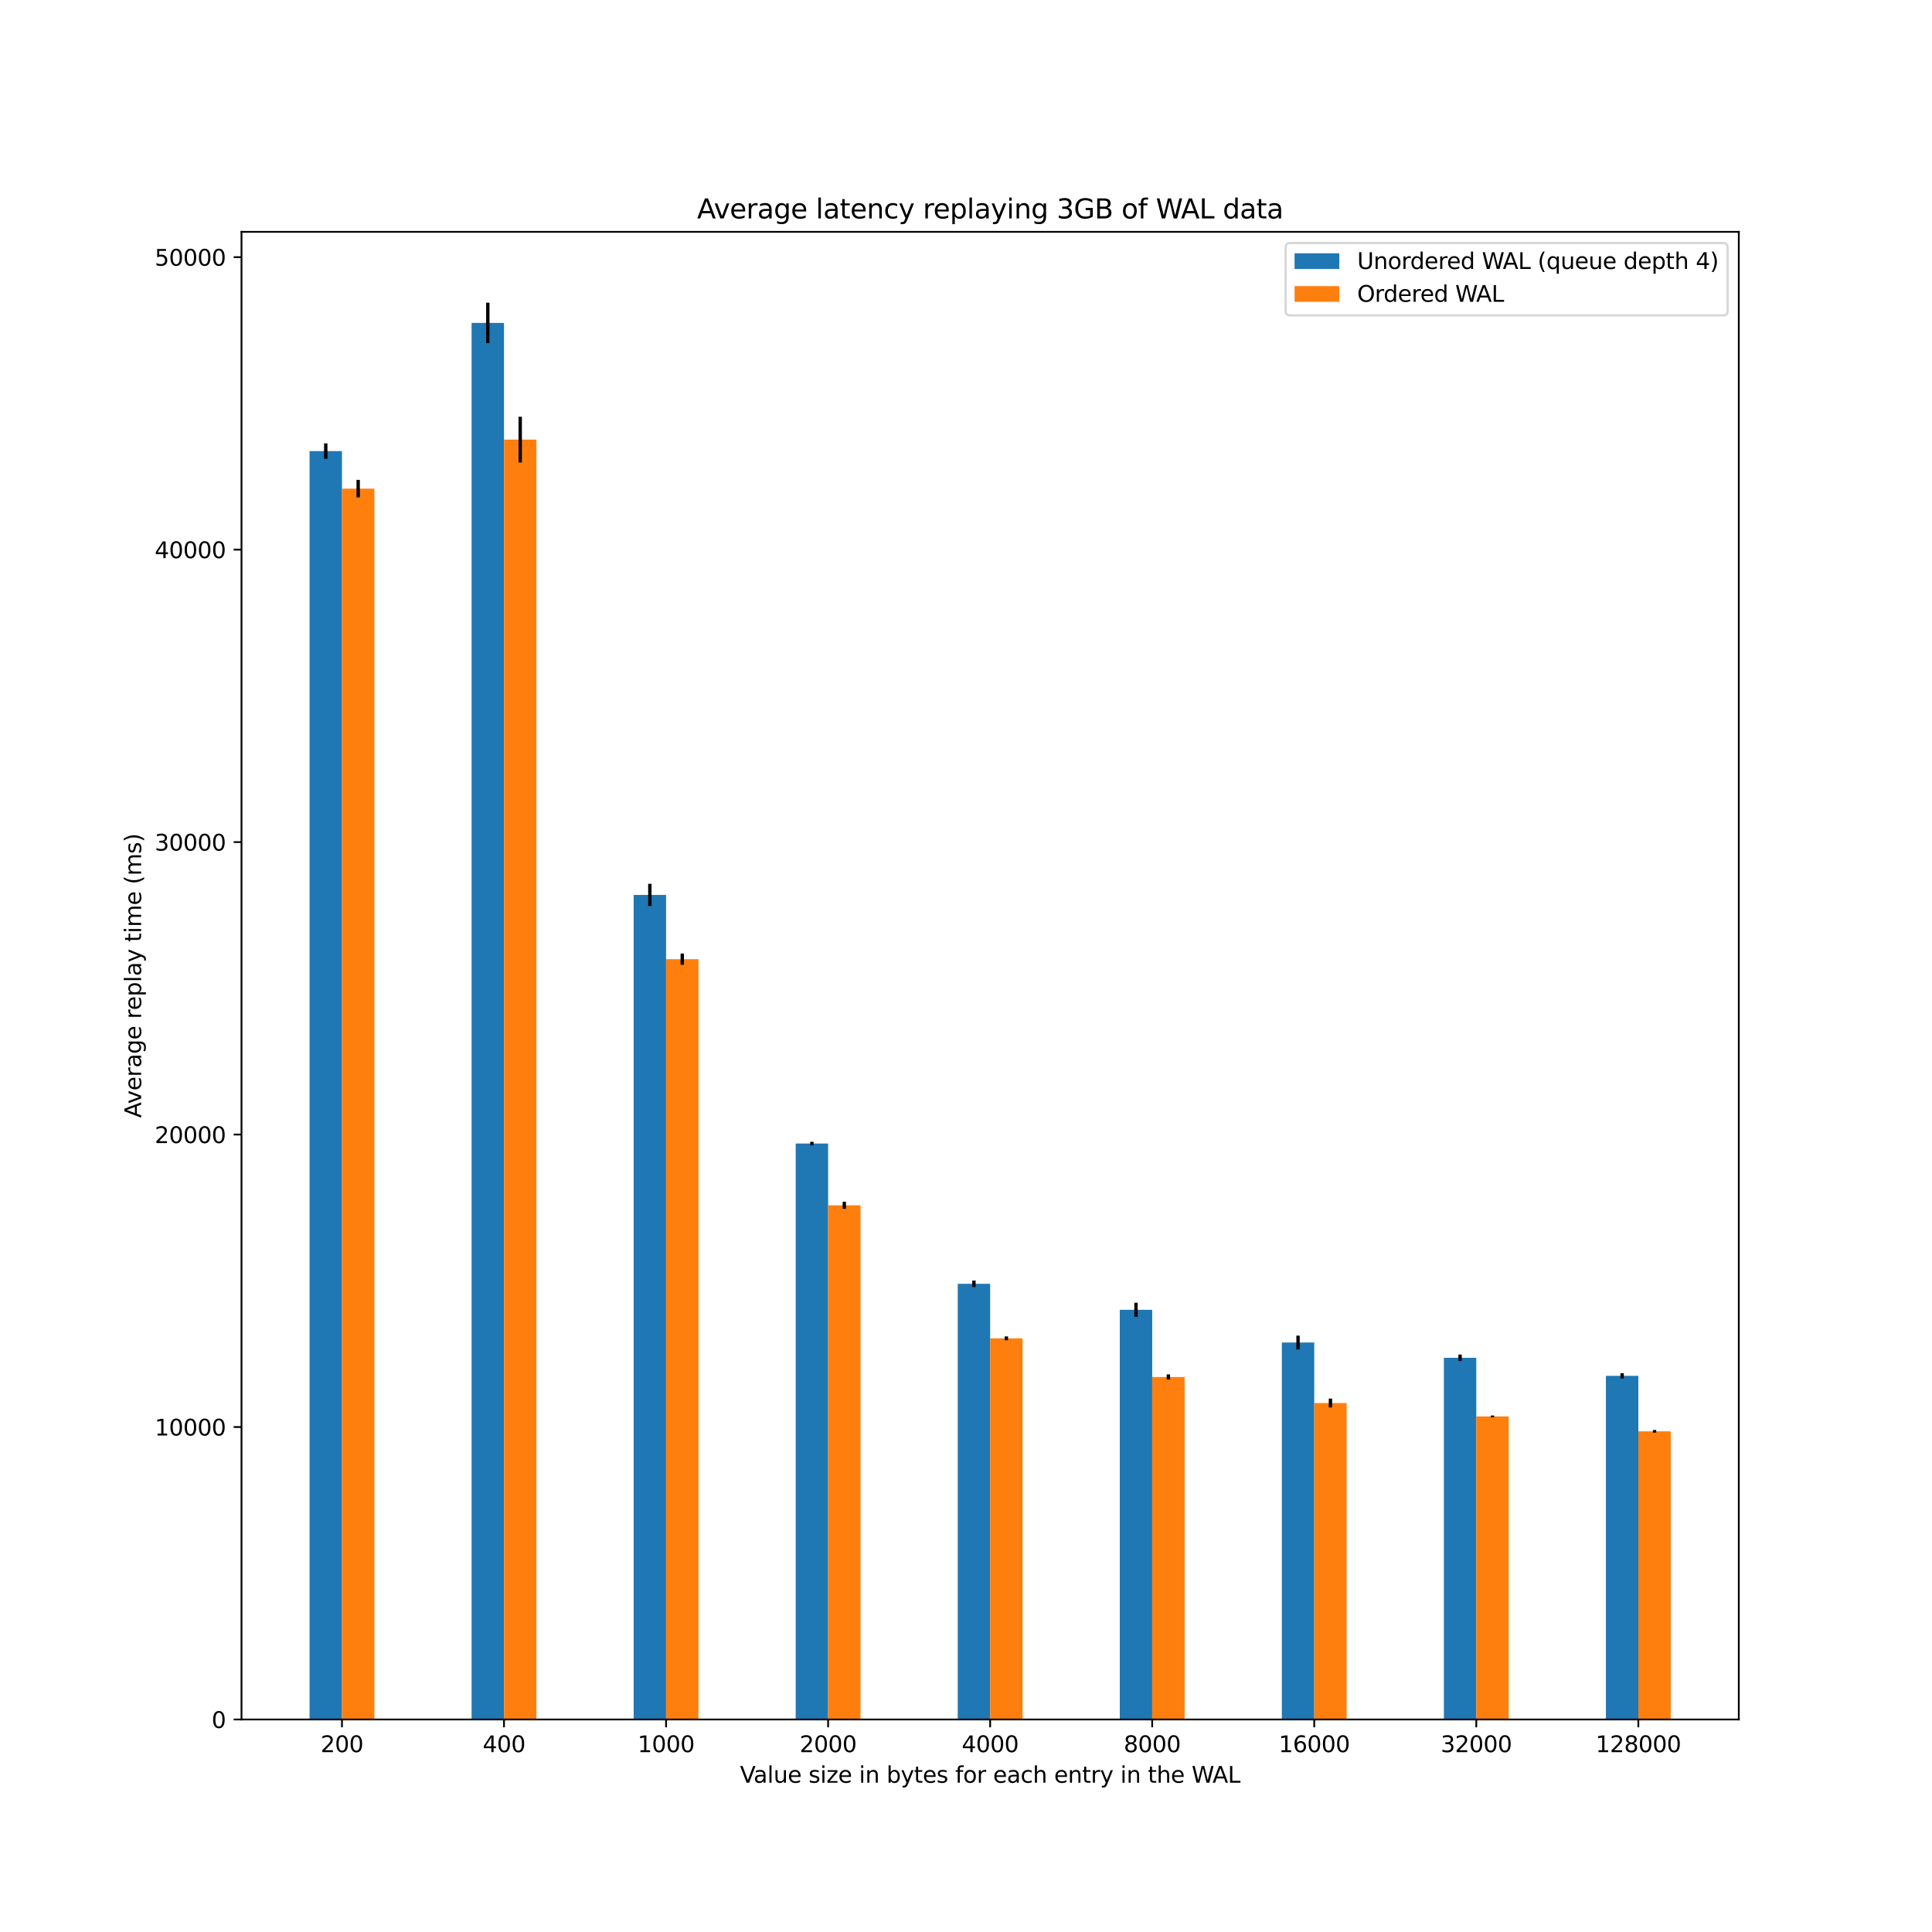 <?xml version="1.0" encoding="utf-8" standalone="no"?>
<!DOCTYPE svg PUBLIC "-//W3C//DTD SVG 1.1//EN"
  "http://www.w3.org/Graphics/SVG/1.1/DTD/svg11.dtd">
<svg xmlns:xlink="http://www.w3.org/1999/xlink" width="864pt" height="864pt" viewBox="0 0 864 864" xmlns="http://www.w3.org/2000/svg" version="1.1">
 <defs>
  <style type="text/css">*{stroke-linejoin: round; stroke-linecap: butt}</style>
 </defs>
 <g id="figure_1">
  <g id="patch_1">
   <path d="M 0 864 
L 864 864 
L 864 0 
L 0 0 
z
" style="fill: #ffffff"/>
  </g>
  <g id="axes_1">
   <g id="patch_2">
    <path d="M 108 768.96 
L 777.6 768.96 
L 777.6 103.68 
L 108 103.68 
z
" style="fill: #ffffff"/>
   </g>
   <g id="patch_3">
    <path d="M 138.436 768.96 
L 152.93 768.96 
L 152.93 201.73 
L 138.436 201.73 
z
" clip-path="url(#p464cc53b95)" style="fill: #1f77b4"/>
   </g>
   <g id="patch_4">
    <path d="M 210.904 768.96 
L 225.397 768.96 
L 225.397 144.404 
L 210.904 144.404 
z
" clip-path="url(#p464cc53b95)" style="fill: #1f77b4"/>
   </g>
   <g id="patch_5">
    <path d="M 283.371 768.96 
L 297.865 768.96 
L 297.865 400.223 
L 283.371 400.223 
z
" clip-path="url(#p464cc53b95)" style="fill: #1f77b4"/>
   </g>
   <g id="patch_6">
    <path d="M 355.839 768.96 
L 370.332 768.96 
L 370.332 511.391 
L 355.839 511.391 
z
" clip-path="url(#p464cc53b95)" style="fill: #1f77b4"/>
   </g>
   <g id="patch_7">
    <path d="M 428.306 768.96 
L 442.8 768.96 
L 442.8 574.12 
L 428.306 574.12 
z
" clip-path="url(#p464cc53b95)" style="fill: #1f77b4"/>
   </g>
   <g id="patch_8">
    <path d="M 500.774 768.96 
L 515.268 768.96 
L 515.268 585.75 
L 500.774 585.75 
z
" clip-path="url(#p464cc53b95)" style="fill: #1f77b4"/>
   </g>
   <g id="patch_9">
    <path d="M 573.242 768.96 
L 587.735 768.96 
L 587.735 600.381 
L 573.242 600.381 
z
" clip-path="url(#p464cc53b95)" style="fill: #1f77b4"/>
   </g>
   <g id="patch_10">
    <path d="M 645.709 768.96 
L 660.203 768.96 
L 660.203 607.211 
L 645.709 607.211 
z
" clip-path="url(#p464cc53b95)" style="fill: #1f77b4"/>
   </g>
   <g id="patch_11">
    <path d="M 718.177 768.96 
L 732.67 768.96 
L 732.67 615.28 
L 718.177 615.28 
z
" clip-path="url(#p464cc53b95)" style="fill: #1f77b4"/>
   </g>
   <g id="patch_12">
    <path d="M 152.93 768.96 
L 167.423 768.96 
L 167.423 218.523 
L 152.93 218.523 
z
" clip-path="url(#p464cc53b95)" style="fill: #ff7f0e"/>
   </g>
   <g id="patch_13">
    <path d="M 225.397 768.96 
L 239.891 768.96 
L 239.891 196.591 
L 225.397 196.591 
z
" clip-path="url(#p464cc53b95)" style="fill: #ff7f0e"/>
   </g>
   <g id="patch_14">
    <path d="M 297.865 768.96 
L 312.358 768.96 
L 312.358 428.953 
L 297.865 428.953 
z
" clip-path="url(#p464cc53b95)" style="fill: #ff7f0e"/>
   </g>
   <g id="patch_15">
    <path d="M 370.332 768.96 
L 384.826 768.96 
L 384.826 539.018 
L 370.332 539.018 
z
" clip-path="url(#p464cc53b95)" style="fill: #ff7f0e"/>
   </g>
   <g id="patch_16">
    <path d="M 442.8 768.96 
L 457.294 768.96 
L 457.294 598.51 
L 442.8 598.51 
z
" clip-path="url(#p464cc53b95)" style="fill: #ff7f0e"/>
   </g>
   <g id="patch_17">
    <path d="M 515.268 768.96 
L 529.761 768.96 
L 529.761 615.809 
L 515.268 615.809 
z
" clip-path="url(#p464cc53b95)" style="fill: #ff7f0e"/>
   </g>
   <g id="patch_18">
    <path d="M 587.735 768.96 
L 602.229 768.96 
L 602.229 627.439 
L 587.735 627.439 
z
" clip-path="url(#p464cc53b95)" style="fill: #ff7f0e"/>
   </g>
   <g id="patch_19">
    <path d="M 660.203 768.96 
L 674.696 768.96 
L 674.696 633.429 
L 660.203 633.429 
z
" clip-path="url(#p464cc53b95)" style="fill: #ff7f0e"/>
   </g>
   <g id="patch_20">
    <path d="M 732.67 768.96 
L 747.164 768.96 
L 747.164 640.104 
L 732.67 640.104 
z
" clip-path="url(#p464cc53b95)" style="fill: #ff7f0e"/>
   </g>
   <g id="matplotlib.axis_1">
    <g id="xtick_1">
     <g id="line2d_1">
      <defs>
       <path id="mca593c6d4b" d="M 0 0 
L 0 3.5 
" style="stroke: #000000; stroke-width: 0.8"/>
      </defs>
      <g>
       <use xlink:href="#mca593c6d4b" x="152.93" y="768.96" style="stroke: #000000; stroke-width: 0.8"/>
      </g>
     </g>
     <g id="text_1">
      <!-- 200 -->
      <g transform="translate(143.386 783.558)scale(0.1 -0.1)">
       <defs>
        <path id="DejaVuSans-32" d="M 1228 531 
L 3431 531 
L 3431 0 
L 469 0 
L 469 531 
Q 828 903 1448 1529 
Q 2069 2156 2228 2338 
Q 2531 2678 2651 2914 
Q 2772 3150 2772 3378 
Q 2772 3750 2511 3984 
Q 2250 4219 1831 4219 
Q 1534 4219 1204 4116 
Q 875 4013 500 3803 
L 500 4441 
Q 881 4594 1212 4672 
Q 1544 4750 1819 4750 
Q 2544 4750 2975 4387 
Q 3406 4025 3406 3419 
Q 3406 3131 3298 2873 
Q 3191 2616 2906 2266 
Q 2828 2175 2409 1742 
Q 1991 1309 1228 531 
z
" transform="scale(0.016)"/>
        <path id="DejaVuSans-30" d="M 2034 4250 
Q 1547 4250 1301 3770 
Q 1056 3291 1056 2328 
Q 1056 1369 1301 889 
Q 1547 409 2034 409 
Q 2525 409 2770 889 
Q 3016 1369 3016 2328 
Q 3016 3291 2770 3770 
Q 2525 4250 2034 4250 
z
M 2034 4750 
Q 2819 4750 3233 4129 
Q 3647 3509 3647 2328 
Q 3647 1150 3233 529 
Q 2819 -91 2034 -91 
Q 1250 -91 836 529 
Q 422 1150 422 2328 
Q 422 3509 836 4129 
Q 1250 4750 2034 4750 
z
" transform="scale(0.016)"/>
       </defs>
       <use xlink:href="#DejaVuSans-32"/>
       <use xlink:href="#DejaVuSans-30" x="63.623"/>
       <use xlink:href="#DejaVuSans-30" x="127.246"/>
      </g>
     </g>
    </g>
    <g id="xtick_2">
     <g id="line2d_2">
      <g>
       <use xlink:href="#mca593c6d4b" x="225.397" y="768.96" style="stroke: #000000; stroke-width: 0.8"/>
      </g>
     </g>
     <g id="text_2">
      <!-- 400 -->
      <g transform="translate(215.854 783.558)scale(0.1 -0.1)">
       <defs>
        <path id="DejaVuSans-34" d="M 2419 4116 
L 825 1625 
L 2419 1625 
L 2419 4116 
z
M 2253 4666 
L 3047 4666 
L 3047 1625 
L 3713 1625 
L 3713 1100 
L 3047 1100 
L 3047 0 
L 2419 0 
L 2419 1100 
L 313 1100 
L 313 1709 
L 2253 4666 
z
" transform="scale(0.016)"/>
       </defs>
       <use xlink:href="#DejaVuSans-34"/>
       <use xlink:href="#DejaVuSans-30" x="63.623"/>
       <use xlink:href="#DejaVuSans-30" x="127.246"/>
      </g>
     </g>
    </g>
    <g id="xtick_3">
     <g id="line2d_3">
      <g>
       <use xlink:href="#mca593c6d4b" x="297.865" y="768.96" style="stroke: #000000; stroke-width: 0.8"/>
      </g>
     </g>
     <g id="text_3">
      <!-- 1000 -->
      <g transform="translate(285.14 783.558)scale(0.1 -0.1)">
       <defs>
        <path id="DejaVuSans-31" d="M 794 531 
L 1825 531 
L 1825 4091 
L 703 3866 
L 703 4441 
L 1819 4666 
L 2450 4666 
L 2450 531 
L 3481 531 
L 3481 0 
L 794 0 
L 794 531 
z
" transform="scale(0.016)"/>
       </defs>
       <use xlink:href="#DejaVuSans-31"/>
       <use xlink:href="#DejaVuSans-30" x="63.623"/>
       <use xlink:href="#DejaVuSans-30" x="127.246"/>
       <use xlink:href="#DejaVuSans-30" x="190.869"/>
      </g>
     </g>
    </g>
    <g id="xtick_4">
     <g id="line2d_4">
      <g>
       <use xlink:href="#mca593c6d4b" x="370.332" y="768.96" style="stroke: #000000; stroke-width: 0.8"/>
      </g>
     </g>
     <g id="text_4">
      <!-- 2000 -->
      <g transform="translate(357.607 783.558)scale(0.1 -0.1)">
       <use xlink:href="#DejaVuSans-32"/>
       <use xlink:href="#DejaVuSans-30" x="63.623"/>
       <use xlink:href="#DejaVuSans-30" x="127.246"/>
       <use xlink:href="#DejaVuSans-30" x="190.869"/>
      </g>
     </g>
    </g>
    <g id="xtick_5">
     <g id="line2d_5">
      <g>
       <use xlink:href="#mca593c6d4b" x="442.8" y="768.96" style="stroke: #000000; stroke-width: 0.8"/>
      </g>
     </g>
     <g id="text_5">
      <!-- 4000 -->
      <g transform="translate(430.075 783.558)scale(0.1 -0.1)">
       <use xlink:href="#DejaVuSans-34"/>
       <use xlink:href="#DejaVuSans-30" x="63.623"/>
       <use xlink:href="#DejaVuSans-30" x="127.246"/>
       <use xlink:href="#DejaVuSans-30" x="190.869"/>
      </g>
     </g>
    </g>
    <g id="xtick_6">
     <g id="line2d_6">
      <g>
       <use xlink:href="#mca593c6d4b" x="515.268" y="768.96" style="stroke: #000000; stroke-width: 0.8"/>
      </g>
     </g>
     <g id="text_6">
      <!-- 8000 -->
      <g transform="translate(502.543 783.558)scale(0.1 -0.1)">
       <defs>
        <path id="DejaVuSans-38" d="M 2034 2216 
Q 1584 2216 1326 1975 
Q 1069 1734 1069 1313 
Q 1069 891 1326 650 
Q 1584 409 2034 409 
Q 2484 409 2743 651 
Q 3003 894 3003 1313 
Q 3003 1734 2745 1975 
Q 2488 2216 2034 2216 
z
M 1403 2484 
Q 997 2584 770 2862 
Q 544 3141 544 3541 
Q 544 4100 942 4425 
Q 1341 4750 2034 4750 
Q 2731 4750 3128 4425 
Q 3525 4100 3525 3541 
Q 3525 3141 3298 2862 
Q 3072 2584 2669 2484 
Q 3125 2378 3379 2068 
Q 3634 1759 3634 1313 
Q 3634 634 3220 271 
Q 2806 -91 2034 -91 
Q 1263 -91 848 271 
Q 434 634 434 1313 
Q 434 1759 690 2068 
Q 947 2378 1403 2484 
z
M 1172 3481 
Q 1172 3119 1398 2916 
Q 1625 2713 2034 2713 
Q 2441 2713 2670 2916 
Q 2900 3119 2900 3481 
Q 2900 3844 2670 4047 
Q 2441 4250 2034 4250 
Q 1625 4250 1398 4047 
Q 1172 3844 1172 3481 
z
" transform="scale(0.016)"/>
       </defs>
       <use xlink:href="#DejaVuSans-38"/>
       <use xlink:href="#DejaVuSans-30" x="63.623"/>
       <use xlink:href="#DejaVuSans-30" x="127.246"/>
       <use xlink:href="#DejaVuSans-30" x="190.869"/>
      </g>
     </g>
    </g>
    <g id="xtick_7">
     <g id="line2d_7">
      <g>
       <use xlink:href="#mca593c6d4b" x="587.735" y="768.96" style="stroke: #000000; stroke-width: 0.8"/>
      </g>
     </g>
     <g id="text_7">
      <!-- 16000 -->
      <g transform="translate(571.829 783.558)scale(0.1 -0.1)">
       <defs>
        <path id="DejaVuSans-36" d="M 2113 2584 
Q 1688 2584 1439 2293 
Q 1191 2003 1191 1497 
Q 1191 994 1439 701 
Q 1688 409 2113 409 
Q 2538 409 2786 701 
Q 3034 994 3034 1497 
Q 3034 2003 2786 2293 
Q 2538 2584 2113 2584 
z
M 3366 4563 
L 3366 3988 
Q 3128 4100 2886 4159 
Q 2644 4219 2406 4219 
Q 1781 4219 1451 3797 
Q 1122 3375 1075 2522 
Q 1259 2794 1537 2939 
Q 1816 3084 2150 3084 
Q 2853 3084 3261 2657 
Q 3669 2231 3669 1497 
Q 3669 778 3244 343 
Q 2819 -91 2113 -91 
Q 1303 -91 875 529 
Q 447 1150 447 2328 
Q 447 3434 972 4092 
Q 1497 4750 2381 4750 
Q 2619 4750 2861 4703 
Q 3103 4656 3366 4563 
z
" transform="scale(0.016)"/>
       </defs>
       <use xlink:href="#DejaVuSans-31"/>
       <use xlink:href="#DejaVuSans-36" x="63.623"/>
       <use xlink:href="#DejaVuSans-30" x="127.246"/>
       <use xlink:href="#DejaVuSans-30" x="190.869"/>
       <use xlink:href="#DejaVuSans-30" x="254.492"/>
      </g>
     </g>
    </g>
    <g id="xtick_8">
     <g id="line2d_8">
      <g>
       <use xlink:href="#mca593c6d4b" x="660.203" y="768.96" style="stroke: #000000; stroke-width: 0.8"/>
      </g>
     </g>
     <g id="text_8">
      <!-- 32000 -->
      <g transform="translate(644.296 783.558)scale(0.1 -0.1)">
       <defs>
        <path id="DejaVuSans-33" d="M 2597 2516 
Q 3050 2419 3304 2112 
Q 3559 1806 3559 1356 
Q 3559 666 3084 287 
Q 2609 -91 1734 -91 
Q 1441 -91 1130 -33 
Q 819 25 488 141 
L 488 750 
Q 750 597 1062 519 
Q 1375 441 1716 441 
Q 2309 441 2620 675 
Q 2931 909 2931 1356 
Q 2931 1769 2642 2001 
Q 2353 2234 1838 2234 
L 1294 2234 
L 1294 2753 
L 1863 2753 
Q 2328 2753 2575 2939 
Q 2822 3125 2822 3475 
Q 2822 3834 2567 4026 
Q 2313 4219 1838 4219 
Q 1578 4219 1281 4162 
Q 984 4106 628 3988 
L 628 4550 
Q 988 4650 1302 4700 
Q 1616 4750 1894 4750 
Q 2613 4750 3031 4423 
Q 3450 4097 3450 3541 
Q 3450 3153 3228 2886 
Q 3006 2619 2597 2516 
z
" transform="scale(0.016)"/>
       </defs>
       <use xlink:href="#DejaVuSans-33"/>
       <use xlink:href="#DejaVuSans-32" x="63.623"/>
       <use xlink:href="#DejaVuSans-30" x="127.246"/>
       <use xlink:href="#DejaVuSans-30" x="190.869"/>
       <use xlink:href="#DejaVuSans-30" x="254.492"/>
      </g>
     </g>
    </g>
    <g id="xtick_9">
     <g id="line2d_9">
      <g>
       <use xlink:href="#mca593c6d4b" x="732.67" y="768.96" style="stroke: #000000; stroke-width: 0.8"/>
      </g>
     </g>
     <g id="text_9">
      <!-- 128000 -->
      <g transform="translate(713.583 783.558)scale(0.1 -0.1)">
       <use xlink:href="#DejaVuSans-31"/>
       <use xlink:href="#DejaVuSans-32" x="63.623"/>
       <use xlink:href="#DejaVuSans-38" x="127.246"/>
       <use xlink:href="#DejaVuSans-30" x="190.869"/>
       <use xlink:href="#DejaVuSans-30" x="254.492"/>
       <use xlink:href="#DejaVuSans-30" x="318.115"/>
      </g>
     </g>
    </g>
    <g id="text_10">
     <!-- Value size in bytes for each entry in the WAL -->
     <g transform="translate(330.948 797.237)scale(0.1 -0.1)">
      <defs>
       <path id="DejaVuSans-56" d="M 1831 0 
L 50 4666 
L 709 4666 
L 2188 738 
L 3669 4666 
L 4325 4666 
L 2547 0 
L 1831 0 
z
" transform="scale(0.016)"/>
       <path id="DejaVuSans-61" d="M 2194 1759 
Q 1497 1759 1228 1600 
Q 959 1441 959 1056 
Q 959 750 1161 570 
Q 1363 391 1709 391 
Q 2188 391 2477 730 
Q 2766 1069 2766 1631 
L 2766 1759 
L 2194 1759 
z
M 3341 1997 
L 3341 0 
L 2766 0 
L 2766 531 
Q 2569 213 2275 61 
Q 1981 -91 1556 -91 
Q 1019 -91 701 211 
Q 384 513 384 1019 
Q 384 1609 779 1909 
Q 1175 2209 1959 2209 
L 2766 2209 
L 2766 2266 
Q 2766 2663 2505 2880 
Q 2244 3097 1772 3097 
Q 1472 3097 1187 3025 
Q 903 2953 641 2809 
L 641 3341 
Q 956 3463 1253 3523 
Q 1550 3584 1831 3584 
Q 2591 3584 2966 3190 
Q 3341 2797 3341 1997 
z
" transform="scale(0.016)"/>
       <path id="DejaVuSans-6c" d="M 603 4863 
L 1178 4863 
L 1178 0 
L 603 0 
L 603 4863 
z
" transform="scale(0.016)"/>
       <path id="DejaVuSans-75" d="M 544 1381 
L 544 3500 
L 1119 3500 
L 1119 1403 
Q 1119 906 1312 657 
Q 1506 409 1894 409 
Q 2359 409 2629 706 
Q 2900 1003 2900 1516 
L 2900 3500 
L 3475 3500 
L 3475 0 
L 2900 0 
L 2900 538 
Q 2691 219 2414 64 
Q 2138 -91 1772 -91 
Q 1169 -91 856 284 
Q 544 659 544 1381 
z
M 1991 3584 
L 1991 3584 
z
" transform="scale(0.016)"/>
       <path id="DejaVuSans-65" d="M 3597 1894 
L 3597 1613 
L 953 1613 
Q 991 1019 1311 708 
Q 1631 397 2203 397 
Q 2534 397 2845 478 
Q 3156 559 3463 722 
L 3463 178 
Q 3153 47 2828 -22 
Q 2503 -91 2169 -91 
Q 1331 -91 842 396 
Q 353 884 353 1716 
Q 353 2575 817 3079 
Q 1281 3584 2069 3584 
Q 2775 3584 3186 3129 
Q 3597 2675 3597 1894 
z
M 3022 2063 
Q 3016 2534 2758 2815 
Q 2500 3097 2075 3097 
Q 1594 3097 1305 2825 
Q 1016 2553 972 2059 
L 3022 2063 
z
" transform="scale(0.016)"/>
       <path id="DejaVuSans-20" transform="scale(0.016)"/>
       <path id="DejaVuSans-73" d="M 2834 3397 
L 2834 2853 
Q 2591 2978 2328 3040 
Q 2066 3103 1784 3103 
Q 1356 3103 1142 2972 
Q 928 2841 928 2578 
Q 928 2378 1081 2264 
Q 1234 2150 1697 2047 
L 1894 2003 
Q 2506 1872 2764 1633 
Q 3022 1394 3022 966 
Q 3022 478 2636 193 
Q 2250 -91 1575 -91 
Q 1294 -91 989 -36 
Q 684 19 347 128 
L 347 722 
Q 666 556 975 473 
Q 1284 391 1588 391 
Q 1994 391 2212 530 
Q 2431 669 2431 922 
Q 2431 1156 2273 1281 
Q 2116 1406 1581 1522 
L 1381 1569 
Q 847 1681 609 1914 
Q 372 2147 372 2553 
Q 372 3047 722 3315 
Q 1072 3584 1716 3584 
Q 2034 3584 2315 3537 
Q 2597 3491 2834 3397 
z
" transform="scale(0.016)"/>
       <path id="DejaVuSans-69" d="M 603 3500 
L 1178 3500 
L 1178 0 
L 603 0 
L 603 3500 
z
M 603 4863 
L 1178 4863 
L 1178 4134 
L 603 4134 
L 603 4863 
z
" transform="scale(0.016)"/>
       <path id="DejaVuSans-7a" d="M 353 3500 
L 3084 3500 
L 3084 2975 
L 922 459 
L 3084 459 
L 3084 0 
L 275 0 
L 275 525 
L 2438 3041 
L 353 3041 
L 353 3500 
z
" transform="scale(0.016)"/>
       <path id="DejaVuSans-6e" d="M 3513 2113 
L 3513 0 
L 2938 0 
L 2938 2094 
Q 2938 2591 2744 2837 
Q 2550 3084 2163 3084 
Q 1697 3084 1428 2787 
Q 1159 2491 1159 1978 
L 1159 0 
L 581 0 
L 581 3500 
L 1159 3500 
L 1159 2956 
Q 1366 3272 1645 3428 
Q 1925 3584 2291 3584 
Q 2894 3584 3203 3211 
Q 3513 2838 3513 2113 
z
" transform="scale(0.016)"/>
       <path id="DejaVuSans-62" d="M 3116 1747 
Q 3116 2381 2855 2742 
Q 2594 3103 2138 3103 
Q 1681 3103 1420 2742 
Q 1159 2381 1159 1747 
Q 1159 1113 1420 752 
Q 1681 391 2138 391 
Q 2594 391 2855 752 
Q 3116 1113 3116 1747 
z
M 1159 2969 
Q 1341 3281 1617 3432 
Q 1894 3584 2278 3584 
Q 2916 3584 3314 3078 
Q 3713 2572 3713 1747 
Q 3713 922 3314 415 
Q 2916 -91 2278 -91 
Q 1894 -91 1617 61 
Q 1341 213 1159 525 
L 1159 0 
L 581 0 
L 581 4863 
L 1159 4863 
L 1159 2969 
z
" transform="scale(0.016)"/>
       <path id="DejaVuSans-79" d="M 2059 -325 
Q 1816 -950 1584 -1140 
Q 1353 -1331 966 -1331 
L 506 -1331 
L 506 -850 
L 844 -850 
Q 1081 -850 1212 -737 
Q 1344 -625 1503 -206 
L 1606 56 
L 191 3500 
L 800 3500 
L 1894 763 
L 2988 3500 
L 3597 3500 
L 2059 -325 
z
" transform="scale(0.016)"/>
       <path id="DejaVuSans-74" d="M 1172 4494 
L 1172 3500 
L 2356 3500 
L 2356 3053 
L 1172 3053 
L 1172 1153 
Q 1172 725 1289 603 
Q 1406 481 1766 481 
L 2356 481 
L 2356 0 
L 1766 0 
Q 1100 0 847 248 
Q 594 497 594 1153 
L 594 3053 
L 172 3053 
L 172 3500 
L 594 3500 
L 594 4494 
L 1172 4494 
z
" transform="scale(0.016)"/>
       <path id="DejaVuSans-66" d="M 2375 4863 
L 2375 4384 
L 1825 4384 
Q 1516 4384 1395 4259 
Q 1275 4134 1275 3809 
L 1275 3500 
L 2222 3500 
L 2222 3053 
L 1275 3053 
L 1275 0 
L 697 0 
L 697 3053 
L 147 3053 
L 147 3500 
L 697 3500 
L 697 3744 
Q 697 4328 969 4595 
Q 1241 4863 1831 4863 
L 2375 4863 
z
" transform="scale(0.016)"/>
       <path id="DejaVuSans-6f" d="M 1959 3097 
Q 1497 3097 1228 2736 
Q 959 2375 959 1747 
Q 959 1119 1226 758 
Q 1494 397 1959 397 
Q 2419 397 2687 759 
Q 2956 1122 2956 1747 
Q 2956 2369 2687 2733 
Q 2419 3097 1959 3097 
z
M 1959 3584 
Q 2709 3584 3137 3096 
Q 3566 2609 3566 1747 
Q 3566 888 3137 398 
Q 2709 -91 1959 -91 
Q 1206 -91 779 398 
Q 353 888 353 1747 
Q 353 2609 779 3096 
Q 1206 3584 1959 3584 
z
" transform="scale(0.016)"/>
       <path id="DejaVuSans-72" d="M 2631 2963 
Q 2534 3019 2420 3045 
Q 2306 3072 2169 3072 
Q 1681 3072 1420 2755 
Q 1159 2438 1159 1844 
L 1159 0 
L 581 0 
L 581 3500 
L 1159 3500 
L 1159 2956 
Q 1341 3275 1631 3429 
Q 1922 3584 2338 3584 
Q 2397 3584 2469 3576 
Q 2541 3569 2628 3553 
L 2631 2963 
z
" transform="scale(0.016)"/>
       <path id="DejaVuSans-63" d="M 3122 3366 
L 3122 2828 
Q 2878 2963 2633 3030 
Q 2388 3097 2138 3097 
Q 1578 3097 1268 2742 
Q 959 2388 959 1747 
Q 959 1106 1268 751 
Q 1578 397 2138 397 
Q 2388 397 2633 464 
Q 2878 531 3122 666 
L 3122 134 
Q 2881 22 2623 -34 
Q 2366 -91 2075 -91 
Q 1284 -91 818 406 
Q 353 903 353 1747 
Q 353 2603 823 3093 
Q 1294 3584 2113 3584 
Q 2378 3584 2631 3529 
Q 2884 3475 3122 3366 
z
" transform="scale(0.016)"/>
       <path id="DejaVuSans-68" d="M 3513 2113 
L 3513 0 
L 2938 0 
L 2938 2094 
Q 2938 2591 2744 2837 
Q 2550 3084 2163 3084 
Q 1697 3084 1428 2787 
Q 1159 2491 1159 1978 
L 1159 0 
L 581 0 
L 581 4863 
L 1159 4863 
L 1159 2956 
Q 1366 3272 1645 3428 
Q 1925 3584 2291 3584 
Q 2894 3584 3203 3211 
Q 3513 2838 3513 2113 
z
" transform="scale(0.016)"/>
       <path id="DejaVuSans-57" d="M 213 4666 
L 850 4666 
L 1831 722 
L 2809 4666 
L 3519 4666 
L 4500 722 
L 5478 4666 
L 6119 4666 
L 4947 0 
L 4153 0 
L 3169 4050 
L 2175 0 
L 1381 0 
L 213 4666 
z
" transform="scale(0.016)"/>
       <path id="DejaVuSans-41" d="M 2188 4044 
L 1331 1722 
L 3047 1722 
L 2188 4044 
z
M 1831 4666 
L 2547 4666 
L 4325 0 
L 3669 0 
L 3244 1197 
L 1141 1197 
L 716 0 
L 50 0 
L 1831 4666 
z
" transform="scale(0.016)"/>
       <path id="DejaVuSans-4c" d="M 628 4666 
L 1259 4666 
L 1259 531 
L 3531 531 
L 3531 0 
L 628 0 
L 628 4666 
z
" transform="scale(0.016)"/>
      </defs>
      <use xlink:href="#DejaVuSans-56"/>
      <use xlink:href="#DejaVuSans-61" x="60.658"/>
      <use xlink:href="#DejaVuSans-6c" x="121.938"/>
      <use xlink:href="#DejaVuSans-75" x="149.721"/>
      <use xlink:href="#DejaVuSans-65" x="213.1"/>
      <use xlink:href="#DejaVuSans-20" x="274.623"/>
      <use xlink:href="#DejaVuSans-73" x="306.41"/>
      <use xlink:href="#DejaVuSans-69" x="358.51"/>
      <use xlink:href="#DejaVuSans-7a" x="386.293"/>
      <use xlink:href="#DejaVuSans-65" x="438.783"/>
      <use xlink:href="#DejaVuSans-20" x="500.307"/>
      <use xlink:href="#DejaVuSans-69" x="532.094"/>
      <use xlink:href="#DejaVuSans-6e" x="559.877"/>
      <use xlink:href="#DejaVuSans-20" x="623.256"/>
      <use xlink:href="#DejaVuSans-62" x="655.043"/>
      <use xlink:href="#DejaVuSans-79" x="718.52"/>
      <use xlink:href="#DejaVuSans-74" x="777.699"/>
      <use xlink:href="#DejaVuSans-65" x="816.908"/>
      <use xlink:href="#DejaVuSans-73" x="878.432"/>
      <use xlink:href="#DejaVuSans-20" x="930.531"/>
      <use xlink:href="#DejaVuSans-66" x="962.318"/>
      <use xlink:href="#DejaVuSans-6f" x="997.523"/>
      <use xlink:href="#DejaVuSans-72" x="1058.705"/>
      <use xlink:href="#DejaVuSans-20" x="1099.818"/>
      <use xlink:href="#DejaVuSans-65" x="1131.605"/>
      <use xlink:href="#DejaVuSans-61" x="1193.129"/>
      <use xlink:href="#DejaVuSans-63" x="1254.408"/>
      <use xlink:href="#DejaVuSans-68" x="1309.389"/>
      <use xlink:href="#DejaVuSans-20" x="1372.768"/>
      <use xlink:href="#DejaVuSans-65" x="1404.555"/>
      <use xlink:href="#DejaVuSans-6e" x="1466.078"/>
      <use xlink:href="#DejaVuSans-74" x="1529.457"/>
      <use xlink:href="#DejaVuSans-72" x="1568.666"/>
      <use xlink:href="#DejaVuSans-79" x="1609.779"/>
      <use xlink:href="#DejaVuSans-20" x="1668.959"/>
      <use xlink:href="#DejaVuSans-69" x="1700.746"/>
      <use xlink:href="#DejaVuSans-6e" x="1728.529"/>
      <use xlink:href="#DejaVuSans-20" x="1791.908"/>
      <use xlink:href="#DejaVuSans-74" x="1823.695"/>
      <use xlink:href="#DejaVuSans-68" x="1862.904"/>
      <use xlink:href="#DejaVuSans-65" x="1926.283"/>
      <use xlink:href="#DejaVuSans-20" x="1987.807"/>
      <use xlink:href="#DejaVuSans-57" x="2019.594"/>
      <use xlink:href="#DejaVuSans-41" x="2112.971"/>
      <use xlink:href="#DejaVuSans-4c" x="2181.379"/>
     </g>
    </g>
   </g>
   <g id="matplotlib.axis_2">
    <g id="ytick_1">
     <g id="line2d_10">
      <defs>
       <path id="mc1a1aecaf9" d="M 0 0 
L -3.5 0 
" style="stroke: #000000; stroke-width: 0.8"/>
      </defs>
      <g>
       <use xlink:href="#mc1a1aecaf9" x="108" y="768.96" style="stroke: #000000; stroke-width: 0.8"/>
      </g>
     </g>
     <g id="text_11">
      <!-- 0 -->
      <g transform="translate(94.638 772.759)scale(0.1 -0.1)">
       <use xlink:href="#DejaVuSans-30"/>
      </g>
     </g>
    </g>
    <g id="ytick_2">
     <g id="line2d_11">
      <g>
       <use xlink:href="#mc1a1aecaf9" x="108" y="638.17" style="stroke: #000000; stroke-width: 0.8"/>
      </g>
     </g>
     <g id="text_12">
      <!-- 10000 -->
      <g transform="translate(69.188 641.969)scale(0.1 -0.1)">
       <use xlink:href="#DejaVuSans-31"/>
       <use xlink:href="#DejaVuSans-30" x="63.623"/>
       <use xlink:href="#DejaVuSans-30" x="127.246"/>
       <use xlink:href="#DejaVuSans-30" x="190.869"/>
       <use xlink:href="#DejaVuSans-30" x="254.492"/>
      </g>
     </g>
    </g>
    <g id="ytick_3">
     <g id="line2d_12">
      <g>
       <use xlink:href="#mc1a1aecaf9" x="108" y="507.38" style="stroke: #000000; stroke-width: 0.8"/>
      </g>
     </g>
     <g id="text_13">
      <!-- 20000 -->
      <g transform="translate(69.188 511.18)scale(0.1 -0.1)">
       <use xlink:href="#DejaVuSans-32"/>
       <use xlink:href="#DejaVuSans-30" x="63.623"/>
       <use xlink:href="#DejaVuSans-30" x="127.246"/>
       <use xlink:href="#DejaVuSans-30" x="190.869"/>
       <use xlink:href="#DejaVuSans-30" x="254.492"/>
      </g>
     </g>
    </g>
    <g id="ytick_4">
     <g id="line2d_13">
      <g>
       <use xlink:href="#mc1a1aecaf9" x="108" y="376.591" style="stroke: #000000; stroke-width: 0.8"/>
      </g>
     </g>
     <g id="text_14">
      <!-- 30000 -->
      <g transform="translate(69.188 380.39)scale(0.1 -0.1)">
       <use xlink:href="#DejaVuSans-33"/>
       <use xlink:href="#DejaVuSans-30" x="63.623"/>
       <use xlink:href="#DejaVuSans-30" x="127.246"/>
       <use xlink:href="#DejaVuSans-30" x="190.869"/>
       <use xlink:href="#DejaVuSans-30" x="254.492"/>
      </g>
     </g>
    </g>
    <g id="ytick_5">
     <g id="line2d_14">
      <g>
       <use xlink:href="#mc1a1aecaf9" x="108" y="245.801" style="stroke: #000000; stroke-width: 0.8"/>
      </g>
     </g>
     <g id="text_15">
      <!-- 40000 -->
      <g transform="translate(69.188 249.6)scale(0.1 -0.1)">
       <use xlink:href="#DejaVuSans-34"/>
       <use xlink:href="#DejaVuSans-30" x="63.623"/>
       <use xlink:href="#DejaVuSans-30" x="127.246"/>
       <use xlink:href="#DejaVuSans-30" x="190.869"/>
       <use xlink:href="#DejaVuSans-30" x="254.492"/>
      </g>
     </g>
    </g>
    <g id="ytick_6">
     <g id="line2d_15">
      <g>
       <use xlink:href="#mc1a1aecaf9" x="108" y="115.011" style="stroke: #000000; stroke-width: 0.8"/>
      </g>
     </g>
     <g id="text_16">
      <!-- 50000 -->
      <g transform="translate(69.188 118.81)scale(0.1 -0.1)">
       <defs>
        <path id="DejaVuSans-35" d="M 691 4666 
L 3169 4666 
L 3169 4134 
L 1269 4134 
L 1269 2991 
Q 1406 3038 1543 3061 
Q 1681 3084 1819 3084 
Q 2600 3084 3056 2656 
Q 3513 2228 3513 1497 
Q 3513 744 3044 326 
Q 2575 -91 1722 -91 
Q 1428 -91 1123 -41 
Q 819 9 494 109 
L 494 744 
Q 775 591 1075 516 
Q 1375 441 1709 441 
Q 2250 441 2565 725 
Q 2881 1009 2881 1497 
Q 2881 1984 2565 2268 
Q 2250 2553 1709 2553 
Q 1456 2553 1204 2497 
Q 953 2441 691 2322 
L 691 4666 
z
" transform="scale(0.016)"/>
       </defs>
       <use xlink:href="#DejaVuSans-35"/>
       <use xlink:href="#DejaVuSans-30" x="63.623"/>
       <use xlink:href="#DejaVuSans-30" x="127.246"/>
       <use xlink:href="#DejaVuSans-30" x="190.869"/>
       <use xlink:href="#DejaVuSans-30" x="254.492"/>
      </g>
     </g>
    </g>
    <g id="text_17">
     <!-- Average replay time (ms) -->
     <g transform="translate(63.108 499.899)rotate(-90)scale(0.1 -0.1)">
      <defs>
       <path id="DejaVuSans-76" d="M 191 3500 
L 800 3500 
L 1894 563 
L 2988 3500 
L 3597 3500 
L 2284 0 
L 1503 0 
L 191 3500 
z
" transform="scale(0.016)"/>
       <path id="DejaVuSans-67" d="M 2906 1791 
Q 2906 2416 2648 2759 
Q 2391 3103 1925 3103 
Q 1463 3103 1205 2759 
Q 947 2416 947 1791 
Q 947 1169 1205 825 
Q 1463 481 1925 481 
Q 2391 481 2648 825 
Q 2906 1169 2906 1791 
z
M 3481 434 
Q 3481 -459 3084 -895 
Q 2688 -1331 1869 -1331 
Q 1566 -1331 1297 -1286 
Q 1028 -1241 775 -1147 
L 775 -588 
Q 1028 -725 1275 -790 
Q 1522 -856 1778 -856 
Q 2344 -856 2625 -561 
Q 2906 -266 2906 331 
L 2906 616 
Q 2728 306 2450 153 
Q 2172 0 1784 0 
Q 1141 0 747 490 
Q 353 981 353 1791 
Q 353 2603 747 3093 
Q 1141 3584 1784 3584 
Q 2172 3584 2450 3431 
Q 2728 3278 2906 2969 
L 2906 3500 
L 3481 3500 
L 3481 434 
z
" transform="scale(0.016)"/>
       <path id="DejaVuSans-70" d="M 1159 525 
L 1159 -1331 
L 581 -1331 
L 581 3500 
L 1159 3500 
L 1159 2969 
Q 1341 3281 1617 3432 
Q 1894 3584 2278 3584 
Q 2916 3584 3314 3078 
Q 3713 2572 3713 1747 
Q 3713 922 3314 415 
Q 2916 -91 2278 -91 
Q 1894 -91 1617 61 
Q 1341 213 1159 525 
z
M 3116 1747 
Q 3116 2381 2855 2742 
Q 2594 3103 2138 3103 
Q 1681 3103 1420 2742 
Q 1159 2381 1159 1747 
Q 1159 1113 1420 752 
Q 1681 391 2138 391 
Q 2594 391 2855 752 
Q 3116 1113 3116 1747 
z
" transform="scale(0.016)"/>
       <path id="DejaVuSans-6d" d="M 3328 2828 
Q 3544 3216 3844 3400 
Q 4144 3584 4550 3584 
Q 5097 3584 5394 3201 
Q 5691 2819 5691 2113 
L 5691 0 
L 5113 0 
L 5113 2094 
Q 5113 2597 4934 2840 
Q 4756 3084 4391 3084 
Q 3944 3084 3684 2787 
Q 3425 2491 3425 1978 
L 3425 0 
L 2847 0 
L 2847 2094 
Q 2847 2600 2669 2842 
Q 2491 3084 2119 3084 
Q 1678 3084 1418 2786 
Q 1159 2488 1159 1978 
L 1159 0 
L 581 0 
L 581 3500 
L 1159 3500 
L 1159 2956 
Q 1356 3278 1631 3431 
Q 1906 3584 2284 3584 
Q 2666 3584 2933 3390 
Q 3200 3197 3328 2828 
z
" transform="scale(0.016)"/>
       <path id="DejaVuSans-28" d="M 1984 4856 
Q 1566 4138 1362 3434 
Q 1159 2731 1159 2009 
Q 1159 1288 1364 580 
Q 1569 -128 1984 -844 
L 1484 -844 
Q 1016 -109 783 600 
Q 550 1309 550 2009 
Q 550 2706 781 3412 
Q 1013 4119 1484 4856 
L 1984 4856 
z
" transform="scale(0.016)"/>
       <path id="DejaVuSans-29" d="M 513 4856 
L 1013 4856 
Q 1481 4119 1714 3412 
Q 1947 2706 1947 2009 
Q 1947 1309 1714 600 
Q 1481 -109 1013 -844 
L 513 -844 
Q 928 -128 1133 580 
Q 1338 1288 1338 2009 
Q 1338 2731 1133 3434 
Q 928 4138 513 4856 
z
" transform="scale(0.016)"/>
      </defs>
      <use xlink:href="#DejaVuSans-41"/>
      <use xlink:href="#DejaVuSans-76" x="62.533"/>
      <use xlink:href="#DejaVuSans-65" x="121.713"/>
      <use xlink:href="#DejaVuSans-72" x="183.236"/>
      <use xlink:href="#DejaVuSans-61" x="224.35"/>
      <use xlink:href="#DejaVuSans-67" x="285.629"/>
      <use xlink:href="#DejaVuSans-65" x="349.105"/>
      <use xlink:href="#DejaVuSans-20" x="410.629"/>
      <use xlink:href="#DejaVuSans-72" x="442.416"/>
      <use xlink:href="#DejaVuSans-65" x="481.279"/>
      <use xlink:href="#DejaVuSans-70" x="542.803"/>
      <use xlink:href="#DejaVuSans-6c" x="606.279"/>
      <use xlink:href="#DejaVuSans-61" x="634.062"/>
      <use xlink:href="#DejaVuSans-79" x="695.342"/>
      <use xlink:href="#DejaVuSans-20" x="754.521"/>
      <use xlink:href="#DejaVuSans-74" x="786.309"/>
      <use xlink:href="#DejaVuSans-69" x="825.518"/>
      <use xlink:href="#DejaVuSans-6d" x="853.301"/>
      <use xlink:href="#DejaVuSans-65" x="950.713"/>
      <use xlink:href="#DejaVuSans-20" x="1012.236"/>
      <use xlink:href="#DejaVuSans-28" x="1044.023"/>
      <use xlink:href="#DejaVuSans-6d" x="1083.037"/>
      <use xlink:href="#DejaVuSans-73" x="1180.449"/>
      <use xlink:href="#DejaVuSans-29" x="1232.549"/>
     </g>
    </g>
   </g>
   <g id="LineCollection_1">
    <path d="M 145.683 205.178 
L 145.683 198.283 
" clip-path="url(#p464cc53b95)" style="fill: none; stroke: #000000; stroke-width: 1.5"/>
    <path d="M 218.151 153.447 
L 218.151 135.36 
" clip-path="url(#p464cc53b95)" style="fill: none; stroke: #000000; stroke-width: 1.5"/>
    <path d="M 290.618 405.192 
L 290.618 395.255 
" clip-path="url(#p464cc53b95)" style="fill: none; stroke: #000000; stroke-width: 1.5"/>
    <path d="M 363.086 512.171 
L 363.086 510.61 
" clip-path="url(#p464cc53b95)" style="fill: none; stroke: #000000; stroke-width: 1.5"/>
    <path d="M 435.553 575.562 
L 435.553 572.677 
" clip-path="url(#p464cc53b95)" style="fill: none; stroke: #000000; stroke-width: 1.5"/>
    <path d="M 508.021 588.905 
L 508.021 582.595 
" clip-path="url(#p464cc53b95)" style="fill: none; stroke: #000000; stroke-width: 1.5"/>
    <path d="M 580.488 603.481 
L 580.488 597.281 
" clip-path="url(#p464cc53b95)" style="fill: none; stroke: #000000; stroke-width: 1.5"/>
    <path d="M 652.956 608.657 
L 652.956 605.766 
" clip-path="url(#p464cc53b95)" style="fill: none; stroke: #000000; stroke-width: 1.5"/>
    <path d="M 725.423 616.46 
L 725.423 614.1 
" clip-path="url(#p464cc53b95)" style="fill: none; stroke: #000000; stroke-width: 1.5"/>
   </g>
   <g id="LineCollection_2">
    <path d="M 160.177 222.46 
L 160.177 214.586 
" clip-path="url(#p464cc53b95)" style="fill: none; stroke: #000000; stroke-width: 1.5"/>
    <path d="M 232.644 206.818 
L 232.644 186.364 
" clip-path="url(#p464cc53b95)" style="fill: none; stroke: #000000; stroke-width: 1.5"/>
    <path d="M 305.112 431.474 
L 305.112 426.432 
" clip-path="url(#p464cc53b95)" style="fill: none; stroke: #000000; stroke-width: 1.5"/>
    <path d="M 377.579 540.598 
L 377.579 537.439 
" clip-path="url(#p464cc53b95)" style="fill: none; stroke: #000000; stroke-width: 1.5"/>
    <path d="M 450.047 599.37 
L 450.047 597.65 
" clip-path="url(#p464cc53b95)" style="fill: none; stroke: #000000; stroke-width: 1.5"/>
    <path d="M 522.514 616.973 
L 522.514 614.645 
" clip-path="url(#p464cc53b95)" style="fill: none; stroke: #000000; stroke-width: 1.5"/>
    <path d="M 594.982 629.411 
L 594.982 625.467 
" clip-path="url(#p464cc53b95)" style="fill: none; stroke: #000000; stroke-width: 1.5"/>
    <path d="M 667.449 633.827 
L 667.449 633.03 
" clip-path="url(#p464cc53b95)" style="fill: none; stroke: #000000; stroke-width: 1.5"/>
    <path d="M 739.917 640.7 
L 739.917 639.508 
" clip-path="url(#p464cc53b95)" style="fill: none; stroke: #000000; stroke-width: 1.5"/>
   </g>
   <g id="patch_21">
    <path d="M 108 768.96 
L 108 103.68 
" style="fill: none; stroke: #000000; stroke-width: 0.8; stroke-linejoin: miter; stroke-linecap: square"/>
   </g>
   <g id="patch_22">
    <path d="M 777.6 768.96 
L 777.6 103.68 
" style="fill: none; stroke: #000000; stroke-width: 0.8; stroke-linejoin: miter; stroke-linecap: square"/>
   </g>
   <g id="patch_23">
    <path d="M 108 768.96 
L 777.6 768.96 
" style="fill: none; stroke: #000000; stroke-width: 0.8; stroke-linejoin: miter; stroke-linecap: square"/>
   </g>
   <g id="patch_24">
    <path d="M 108 103.68 
L 777.6 103.68 
" style="fill: none; stroke: #000000; stroke-width: 0.8; stroke-linejoin: miter; stroke-linecap: square"/>
   </g>
   <g id="text_18">
    <!-- Average latency replaying 3GB of WAL data -->
    <g transform="translate(311.741 97.68)scale(0.12 -0.12)">
     <defs>
      <path id="DejaVuSans-47" d="M 3809 666 
L 3809 1919 
L 2778 1919 
L 2778 2438 
L 4434 2438 
L 4434 434 
Q 4069 175 3628 42 
Q 3188 -91 2688 -91 
Q 1594 -91 976 548 
Q 359 1188 359 2328 
Q 359 3472 976 4111 
Q 1594 4750 2688 4750 
Q 3144 4750 3555 4637 
Q 3966 4525 4313 4306 
L 4313 3634 
Q 3963 3931 3569 4081 
Q 3175 4231 2741 4231 
Q 1884 4231 1454 3753 
Q 1025 3275 1025 2328 
Q 1025 1384 1454 906 
Q 1884 428 2741 428 
Q 3075 428 3337 486 
Q 3600 544 3809 666 
z
" transform="scale(0.016)"/>
      <path id="DejaVuSans-42" d="M 1259 2228 
L 1259 519 
L 2272 519 
Q 2781 519 3026 730 
Q 3272 941 3272 1375 
Q 3272 1813 3026 2020 
Q 2781 2228 2272 2228 
L 1259 2228 
z
M 1259 4147 
L 1259 2741 
L 2194 2741 
Q 2656 2741 2882 2914 
Q 3109 3088 3109 3444 
Q 3109 3797 2882 3972 
Q 2656 4147 2194 4147 
L 1259 4147 
z
M 628 4666 
L 2241 4666 
Q 2963 4666 3353 4366 
Q 3744 4066 3744 3513 
Q 3744 3084 3544 2831 
Q 3344 2578 2956 2516 
Q 3422 2416 3680 2098 
Q 3938 1781 3938 1306 
Q 3938 681 3513 340 
Q 3088 0 2303 0 
L 628 0 
L 628 4666 
z
" transform="scale(0.016)"/>
      <path id="DejaVuSans-64" d="M 2906 2969 
L 2906 4863 
L 3481 4863 
L 3481 0 
L 2906 0 
L 2906 525 
Q 2725 213 2448 61 
Q 2172 -91 1784 -91 
Q 1150 -91 751 415 
Q 353 922 353 1747 
Q 353 2572 751 3078 
Q 1150 3584 1784 3584 
Q 2172 3584 2448 3432 
Q 2725 3281 2906 2969 
z
M 947 1747 
Q 947 1113 1208 752 
Q 1469 391 1925 391 
Q 2381 391 2643 752 
Q 2906 1113 2906 1747 
Q 2906 2381 2643 2742 
Q 2381 3103 1925 3103 
Q 1469 3103 1208 2742 
Q 947 2381 947 1747 
z
" transform="scale(0.016)"/>
     </defs>
     <use xlink:href="#DejaVuSans-41"/>
     <use xlink:href="#DejaVuSans-76" x="62.533"/>
     <use xlink:href="#DejaVuSans-65" x="121.713"/>
     <use xlink:href="#DejaVuSans-72" x="183.236"/>
     <use xlink:href="#DejaVuSans-61" x="224.35"/>
     <use xlink:href="#DejaVuSans-67" x="285.629"/>
     <use xlink:href="#DejaVuSans-65" x="349.105"/>
     <use xlink:href="#DejaVuSans-20" x="410.629"/>
     <use xlink:href="#DejaVuSans-6c" x="442.416"/>
     <use xlink:href="#DejaVuSans-61" x="470.199"/>
     <use xlink:href="#DejaVuSans-74" x="531.479"/>
     <use xlink:href="#DejaVuSans-65" x="570.688"/>
     <use xlink:href="#DejaVuSans-6e" x="632.211"/>
     <use xlink:href="#DejaVuSans-63" x="695.59"/>
     <use xlink:href="#DejaVuSans-79" x="750.57"/>
     <use xlink:href="#DejaVuSans-20" x="809.75"/>
     <use xlink:href="#DejaVuSans-72" x="841.537"/>
     <use xlink:href="#DejaVuSans-65" x="880.4"/>
     <use xlink:href="#DejaVuSans-70" x="941.924"/>
     <use xlink:href="#DejaVuSans-6c" x="1005.4"/>
     <use xlink:href="#DejaVuSans-61" x="1033.184"/>
     <use xlink:href="#DejaVuSans-79" x="1094.463"/>
     <use xlink:href="#DejaVuSans-69" x="1153.643"/>
     <use xlink:href="#DejaVuSans-6e" x="1181.426"/>
     <use xlink:href="#DejaVuSans-67" x="1244.805"/>
     <use xlink:href="#DejaVuSans-20" x="1308.281"/>
     <use xlink:href="#DejaVuSans-33" x="1340.068"/>
     <use xlink:href="#DejaVuSans-47" x="1403.691"/>
     <use xlink:href="#DejaVuSans-42" x="1481.182"/>
     <use xlink:href="#DejaVuSans-20" x="1549.785"/>
     <use xlink:href="#DejaVuSans-6f" x="1581.572"/>
     <use xlink:href="#DejaVuSans-66" x="1642.754"/>
     <use xlink:href="#DejaVuSans-20" x="1677.959"/>
     <use xlink:href="#DejaVuSans-57" x="1709.746"/>
     <use xlink:href="#DejaVuSans-41" x="1803.123"/>
     <use xlink:href="#DejaVuSans-4c" x="1871.531"/>
     <use xlink:href="#DejaVuSans-20" x="1927.244"/>
     <use xlink:href="#DejaVuSans-64" x="1959.031"/>
     <use xlink:href="#DejaVuSans-61" x="2022.508"/>
     <use xlink:href="#DejaVuSans-74" x="2083.787"/>
     <use xlink:href="#DejaVuSans-61" x="2122.996"/>
    </g>
   </g>
   <g id="legend_1">
    <g id="patch_25">
     <path d="M 576.934 141.036 
L 770.6 141.036 
Q 772.6 141.036 772.6 139.036 
L 772.6 110.68 
Q 772.6 108.68 770.6 108.68 
L 576.934 108.68 
Q 574.934 108.68 574.934 110.68 
L 574.934 139.036 
Q 574.934 141.036 576.934 141.036 
z
" style="fill: #ffffff; opacity: 0.8; stroke: #cccccc; stroke-linejoin: miter"/>
    </g>
    <g id="patch_26">
     <path d="M 578.934 120.278 
L 598.934 120.278 
L 598.934 113.278 
L 578.934 113.278 
z
" style="fill: #1f77b4"/>
    </g>
    <g id="text_19">
     <!-- Unordered WAL (queue depth 4) -->
     <g transform="translate(606.934 120.278)scale(0.1 -0.1)">
      <defs>
       <path id="DejaVuSans-55" d="M 556 4666 
L 1191 4666 
L 1191 1831 
Q 1191 1081 1462 751 
Q 1734 422 2344 422 
Q 2950 422 3222 751 
Q 3494 1081 3494 1831 
L 3494 4666 
L 4128 4666 
L 4128 1753 
Q 4128 841 3676 375 
Q 3225 -91 2344 -91 
Q 1459 -91 1007 375 
Q 556 841 556 1753 
L 556 4666 
z
" transform="scale(0.016)"/>
       <path id="DejaVuSans-71" d="M 947 1747 
Q 947 1113 1208 752 
Q 1469 391 1925 391 
Q 2381 391 2643 752 
Q 2906 1113 2906 1747 
Q 2906 2381 2643 2742 
Q 2381 3103 1925 3103 
Q 1469 3103 1208 2742 
Q 947 2381 947 1747 
z
M 2906 525 
Q 2725 213 2448 61 
Q 2172 -91 1784 -91 
Q 1150 -91 751 415 
Q 353 922 353 1747 
Q 353 2572 751 3078 
Q 1150 3584 1784 3584 
Q 2172 3584 2448 3432 
Q 2725 3281 2906 2969 
L 2906 3500 
L 3481 3500 
L 3481 -1331 
L 2906 -1331 
L 2906 525 
z
" transform="scale(0.016)"/>
      </defs>
      <use xlink:href="#DejaVuSans-55"/>
      <use xlink:href="#DejaVuSans-6e" x="73.193"/>
      <use xlink:href="#DejaVuSans-6f" x="136.572"/>
      <use xlink:href="#DejaVuSans-72" x="197.754"/>
      <use xlink:href="#DejaVuSans-64" x="237.117"/>
      <use xlink:href="#DejaVuSans-65" x="300.594"/>
      <use xlink:href="#DejaVuSans-72" x="362.117"/>
      <use xlink:href="#DejaVuSans-65" x="400.98"/>
      <use xlink:href="#DejaVuSans-64" x="462.504"/>
      <use xlink:href="#DejaVuSans-20" x="525.98"/>
      <use xlink:href="#DejaVuSans-57" x="557.768"/>
      <use xlink:href="#DejaVuSans-41" x="651.145"/>
      <use xlink:href="#DejaVuSans-4c" x="719.553"/>
      <use xlink:href="#DejaVuSans-20" x="775.266"/>
      <use xlink:href="#DejaVuSans-28" x="807.053"/>
      <use xlink:href="#DejaVuSans-71" x="846.066"/>
      <use xlink:href="#DejaVuSans-75" x="909.543"/>
      <use xlink:href="#DejaVuSans-65" x="972.922"/>
      <use xlink:href="#DejaVuSans-75" x="1034.445"/>
      <use xlink:href="#DejaVuSans-65" x="1097.824"/>
      <use xlink:href="#DejaVuSans-20" x="1159.348"/>
      <use xlink:href="#DejaVuSans-64" x="1191.135"/>
      <use xlink:href="#DejaVuSans-65" x="1254.611"/>
      <use xlink:href="#DejaVuSans-70" x="1316.135"/>
      <use xlink:href="#DejaVuSans-74" x="1379.611"/>
      <use xlink:href="#DejaVuSans-68" x="1418.82"/>
      <use xlink:href="#DejaVuSans-20" x="1482.199"/>
      <use xlink:href="#DejaVuSans-34" x="1513.986"/>
      <use xlink:href="#DejaVuSans-29" x="1577.609"/>
     </g>
    </g>
    <g id="patch_27">
     <path d="M 578.934 134.957 
L 598.934 134.957 
L 598.934 127.957 
L 578.934 127.957 
z
" style="fill: #ff7f0e"/>
    </g>
    <g id="text_20">
     <!-- Ordered WAL -->
     <g transform="translate(606.934 134.957)scale(0.1 -0.1)">
      <defs>
       <path id="DejaVuSans-4f" d="M 2522 4238 
Q 1834 4238 1429 3725 
Q 1025 3213 1025 2328 
Q 1025 1447 1429 934 
Q 1834 422 2522 422 
Q 3209 422 3611 934 
Q 4013 1447 4013 2328 
Q 4013 3213 3611 3725 
Q 3209 4238 2522 4238 
z
M 2522 4750 
Q 3503 4750 4090 4092 
Q 4678 3434 4678 2328 
Q 4678 1225 4090 567 
Q 3503 -91 2522 -91 
Q 1538 -91 948 565 
Q 359 1222 359 2328 
Q 359 3434 948 4092 
Q 1538 4750 2522 4750 
z
" transform="scale(0.016)"/>
      </defs>
      <use xlink:href="#DejaVuSans-4f"/>
      <use xlink:href="#DejaVuSans-72" x="78.711"/>
      <use xlink:href="#DejaVuSans-64" x="118.074"/>
      <use xlink:href="#DejaVuSans-65" x="181.551"/>
      <use xlink:href="#DejaVuSans-72" x="243.074"/>
      <use xlink:href="#DejaVuSans-65" x="281.938"/>
      <use xlink:href="#DejaVuSans-64" x="343.461"/>
      <use xlink:href="#DejaVuSans-20" x="406.938"/>
      <use xlink:href="#DejaVuSans-57" x="438.725"/>
      <use xlink:href="#DejaVuSans-41" x="532.102"/>
      <use xlink:href="#DejaVuSans-4c" x="600.51"/>
     </g>
    </g>
   </g>
  </g>
 </g>
 <defs>
  <clipPath id="p464cc53b95">
   <rect x="108" y="103.68" width="669.6" height="665.28"/>
  </clipPath>
 </defs>
</svg>
